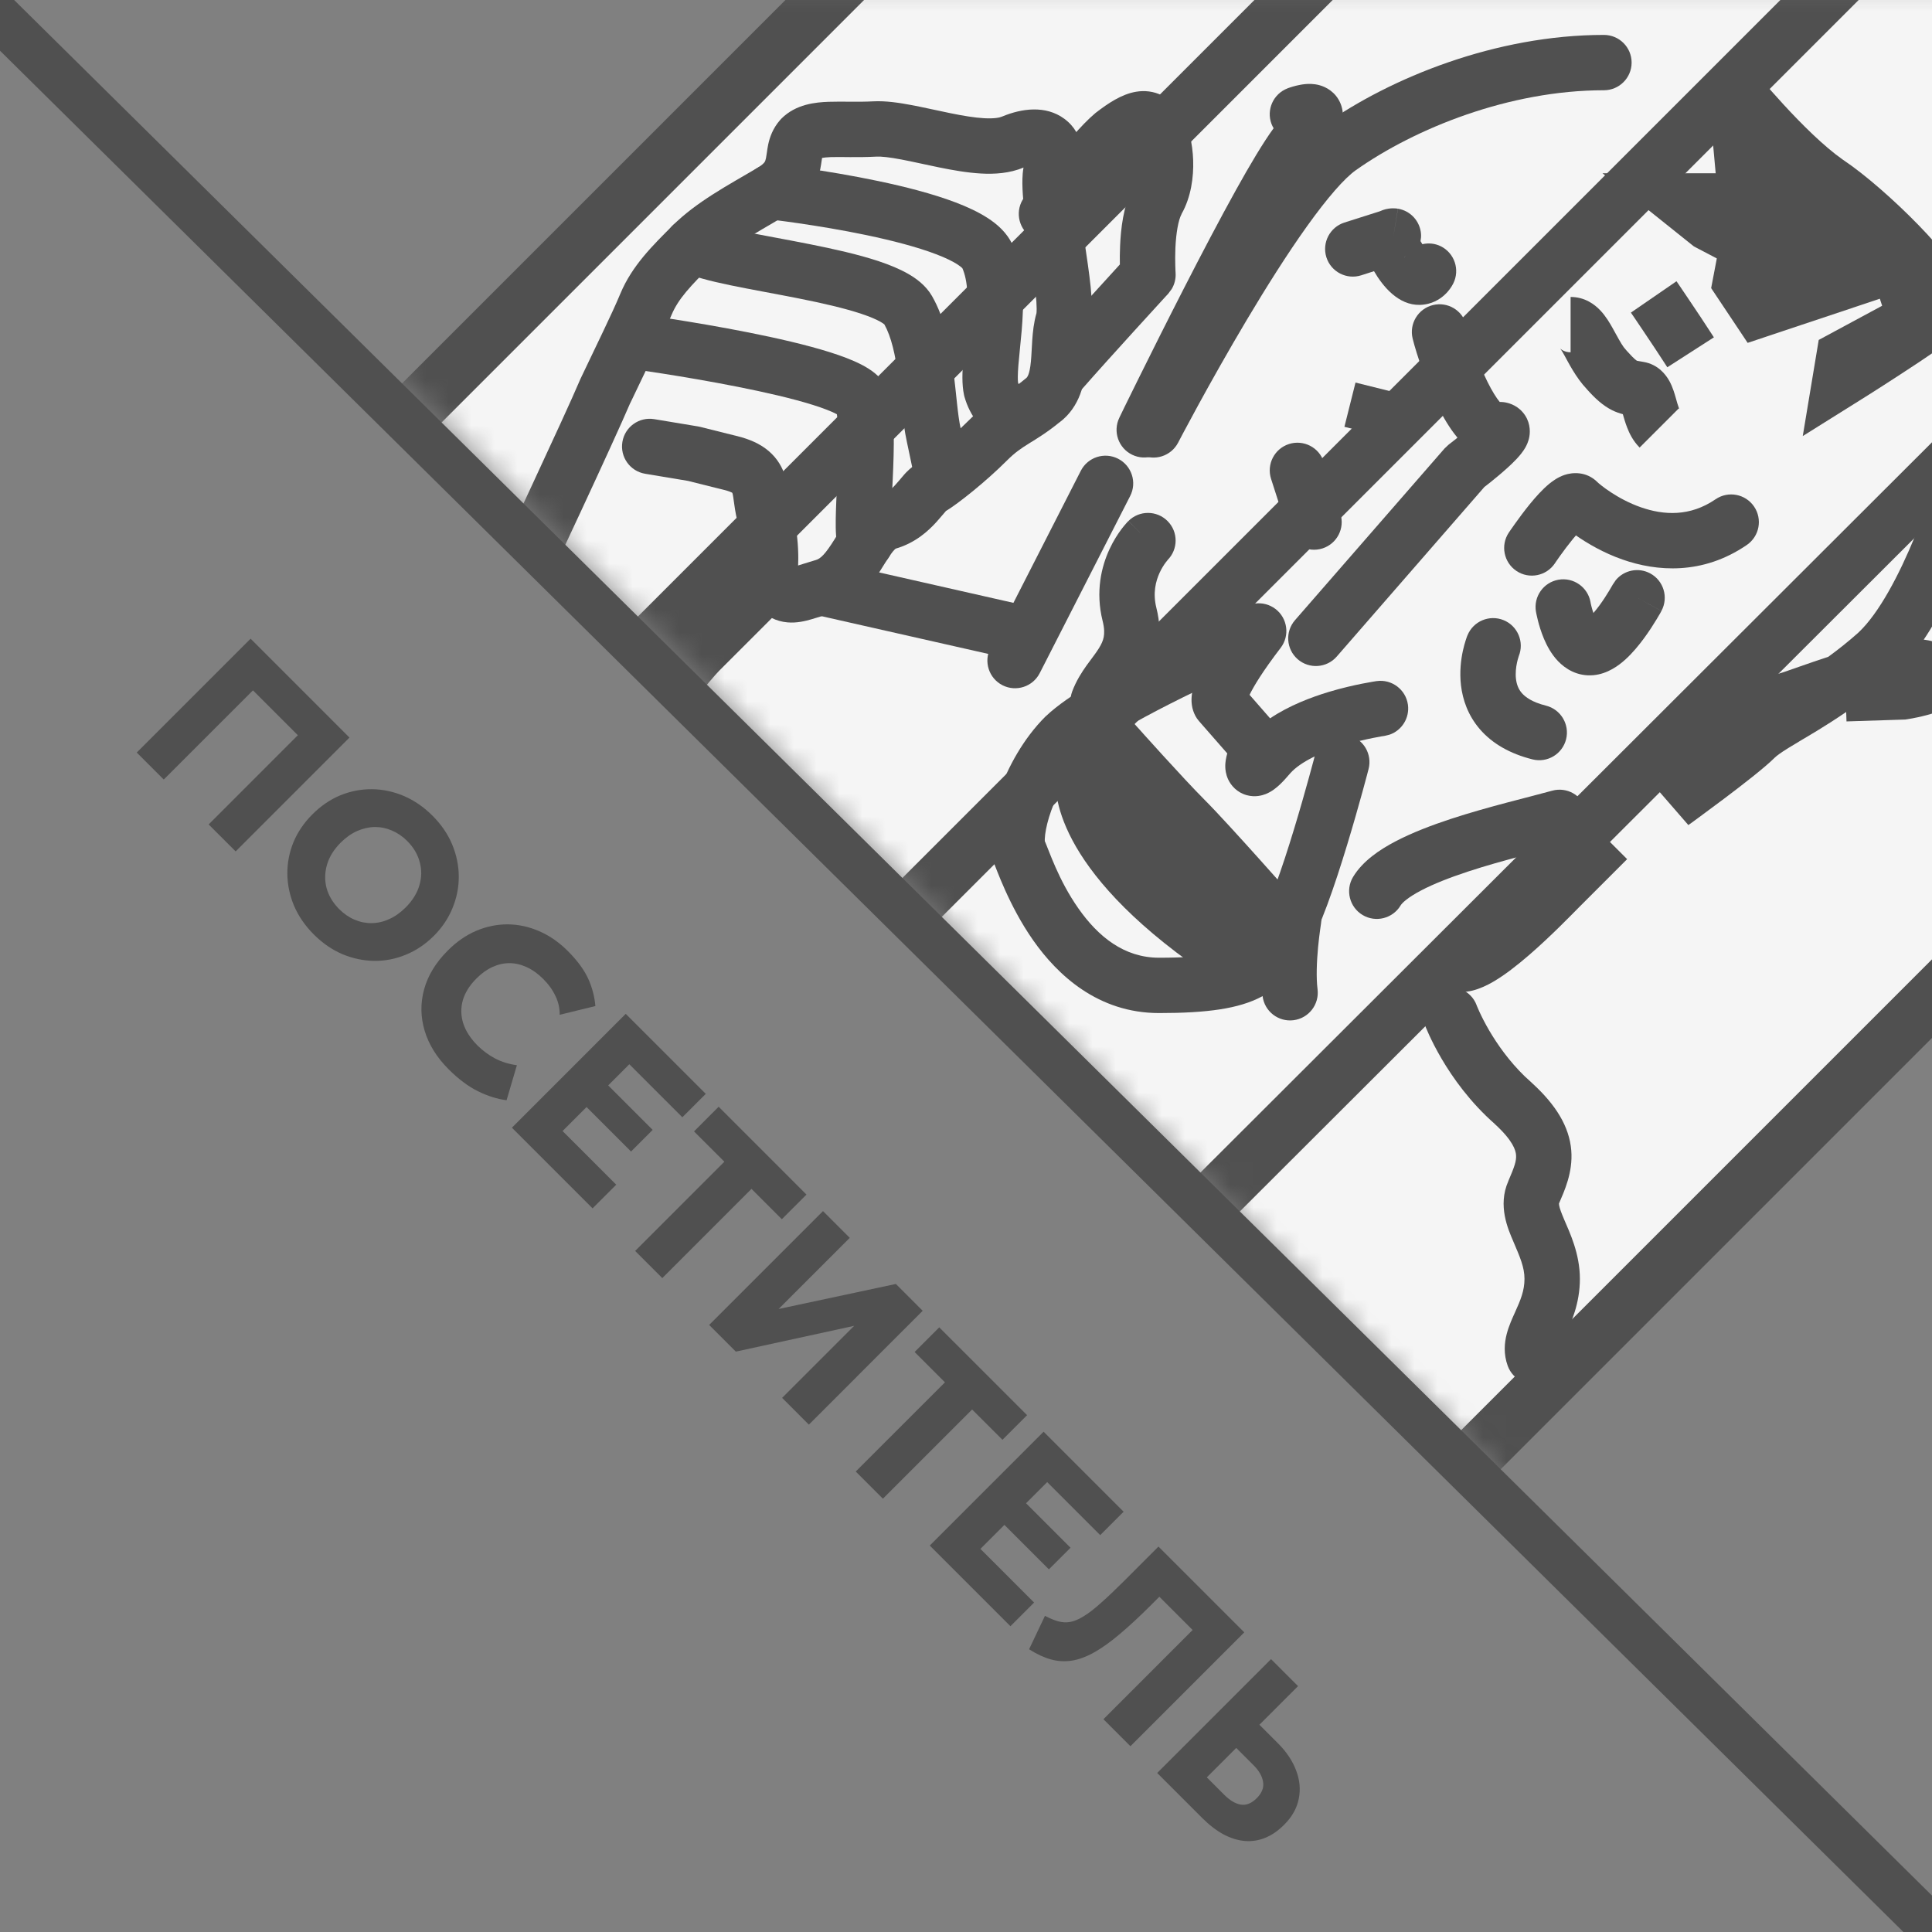 <svg width="84" height="84" viewBox="0 0 84 84" fill="none" xmlns="http://www.w3.org/2000/svg">
<rect x="0" y="0" width="84" height="84" fill="#808080" stroke="none"/>
<g clip-path="url(#clip0_2761_53963)">
<mask id="mask0_2761_53963" style="mask-type:alpha" maskUnits="userSpaceOnUse" x="0" y="-1" width="87" height="86">
<path d="M86.001 -0.772V84.728L0.001 -0.772H86.001Z" fill="#FA6060"/>
</mask>
<g mask="url(#mask0_2761_53963)">
<path d="M60.025 -24.029L15.503 20.493L61.509 66.499L106.031 21.977L60.025 -24.029Z" fill="#F5F5F5"/>
<path d="M61.51 -27.361L109 20.129L61.51 67.619L14.02 20.129L61.51 -27.361ZM61.51 64.2L105.581 20.129L61.51 -23.942L17.439 20.129L61.51 64.2Z" fill="#505050"/>
<path d="M72.188 -14.246L28.052 29.891L26.351 28.189L70.487 -15.947L72.188 -14.246Z" fill="#505050"/>
<path d="M82.97 -3.862L83.823 -3.012L39.043 41.768L38.192 40.915L37.342 40.065L82.12 -4.713L82.97 -3.862Z" fill="#505050"/>
<path d="M95.973 8.978L96.824 9.83L51.966 54.608L51.115 53.755L50.265 52.905L95.124 8.125L95.973 8.978Z" fill="#505050"/>
<path d="M46.867 7.704C46.876 7.675 46.865 7.709 46.861 7.847C46.857 8.003 46.864 8.217 46.888 8.489C46.935 9.034 47.033 9.703 47.14 10.417C47.243 11.112 47.356 11.854 47.421 12.485C47.453 12.803 47.476 13.118 47.478 13.402C47.48 13.654 47.463 13.979 47.374 14.283L47.378 14.285C47.333 14.442 47.304 14.651 47.283 14.951C47.266 15.192 47.248 15.623 47.218 15.945C47.154 16.616 46.983 17.675 46.06 18.368L46.058 18.366C45.521 18.807 45.08 19.068 44.74 19.28C44.407 19.487 44.13 19.672 43.781 20.022C42.857 20.946 41.655 21.9 41.141 22.209C41.138 22.21 41.135 22.209 41.133 22.211C41.126 22.218 41.119 22.227 41.11 22.238C41.068 22.284 41.023 22.338 40.954 22.42C40.89 22.496 40.811 22.589 40.723 22.686C40.366 23.08 39.801 23.609 38.927 23.859C38.978 23.844 38.944 23.828 38.816 23.984C38.677 24.153 38.55 24.366 38.335 24.711C37.983 25.276 37.342 26.328 36.109 26.671L36.107 26.669C35.958 26.713 35.822 26.759 35.687 26.802C35.551 26.845 35.404 26.89 35.267 26.929C35.012 27.002 34.642 27.096 34.238 27.06C33.983 27.038 33.758 26.97 33.559 26.872C33.517 26.913 33.47 26.962 33.418 27.015C33.216 27.217 32.943 27.49 32.657 27.776C32.086 28.347 31.462 28.969 31.262 29.169C31.113 29.318 30.638 29.883 30.147 30.479C29.913 30.762 29.691 31.033 29.528 31.233C29.446 31.333 29.379 31.416 29.333 31.473C29.31 31.502 29.292 31.526 29.28 31.541C29.274 31.548 29.268 31.553 29.265 31.557C29.264 31.559 29.262 31.56 29.261 31.561V31.563C28.843 32.08 28.085 32.161 27.568 31.744C27.051 31.326 26.971 30.568 27.388 30.051L27.394 30.044C27.397 30.04 27.402 30.034 27.408 30.026C27.421 30.011 27.438 29.987 27.462 29.958C27.509 29.9 27.578 29.816 27.66 29.714C27.826 29.512 28.05 29.236 28.288 28.948C28.739 28.4 29.308 27.72 29.56 27.468C29.761 27.267 30.382 26.644 30.954 26.072C31.216 25.811 31.466 25.558 31.661 25.363C31.656 25.195 31.655 25 31.669 24.814C31.68 24.684 31.702 24.487 31.768 24.287C31.801 24.187 31.996 23.58 32.67 23.387C33.402 23.178 33.904 23.666 34.01 23.775C34.184 23.952 34.323 24.167 34.43 24.359C34.495 24.474 34.55 24.556 34.59 24.617C34.596 24.616 34.603 24.617 34.609 24.615C34.704 24.588 34.812 24.552 34.957 24.506C35.097 24.462 35.265 24.409 35.449 24.355L35.465 24.351C35.677 24.292 35.881 24.097 36.291 23.439C36.457 23.172 36.691 22.779 36.958 22.455C37.236 22.117 37.652 21.72 38.265 21.545C38.515 21.473 38.712 21.319 38.937 21.071C38.994 21.008 39.05 20.943 39.112 20.87C39.168 20.803 39.241 20.715 39.31 20.637C39.397 20.539 39.604 20.312 39.903 20.147V20.145C40.191 19.972 41.238 19.16 42.079 18.319C42.612 17.786 43.058 17.489 43.467 17.234C43.859 16.991 44.162 16.817 44.566 16.48C44.581 16.467 44.598 16.453 44.615 16.441C44.654 16.411 44.766 16.307 44.822 15.716C44.851 15.406 44.853 15.179 44.881 14.781C44.905 14.441 44.946 14.028 45.062 13.623L45.07 13.6C45.054 13.651 45.073 13.615 45.072 13.416C45.071 13.242 45.056 13.012 45.027 12.731C44.969 12.167 44.865 11.491 44.758 10.772C44.654 10.072 44.545 9.33 44.49 8.7C44.462 8.384 44.445 8.066 44.453 7.78C44.457 7.639 44.468 7.466 44.5 7.284C43.891 7.543 43.222 7.576 42.649 7.544C42.046 7.51 41.412 7.397 40.833 7.279C40.205 7.152 39.719 7.035 39.191 6.935C38.679 6.838 38.323 6.798 38.097 6.81C37.678 6.832 37.293 6.833 36.959 6.831C36.612 6.828 36.349 6.822 36.113 6.831C35.931 6.837 35.815 6.854 35.742 6.867C35.737 6.899 35.731 6.937 35.724 6.986C35.711 7.075 35.692 7.209 35.664 7.349C35.604 7.648 35.493 8.022 35.232 8.405C34.973 8.784 34.613 9.102 34.151 9.374C32.704 10.226 31.686 10.772 30.942 11.516C30.022 12.436 29.489 12.991 29.196 13.695C28.78 14.693 28.109 16.035 27.406 17.519L27.404 17.517C27.055 18.338 26.124 20.367 25.283 22.176C24.851 23.105 24.439 23.987 24.135 24.636C23.984 24.959 23.859 25.225 23.772 25.41C23.729 25.503 23.695 25.576 23.672 25.625C23.66 25.65 23.651 25.668 23.645 25.681C23.642 25.686 23.641 25.692 23.639 25.695L23.637 25.699C23.354 26.301 22.636 26.562 22.034 26.279C21.433 25.997 21.174 25.278 21.456 24.677H21.458L21.46 24.672C21.462 24.669 21.464 24.664 21.466 24.658C21.472 24.645 21.482 24.627 21.493 24.603C21.516 24.554 21.55 24.482 21.594 24.39C21.68 24.205 21.805 23.939 21.956 23.615C22.259 22.967 22.669 22.088 23.1 21.161C23.967 19.296 24.899 17.275 25.209 16.538L25.23 16.488C25.971 14.923 26.585 13.696 26.972 12.768C27.481 11.546 28.393 10.658 29.239 9.813C30.26 8.791 31.649 8.053 32.93 7.3C33.15 7.171 33.222 7.077 33.244 7.046C33.263 7.017 33.282 6.98 33.303 6.878C33.315 6.817 33.325 6.753 33.34 6.648C33.353 6.556 33.371 6.418 33.401 6.277C33.467 5.974 33.597 5.584 33.918 5.218C33.935 5.197 33.954 5.177 33.973 5.158C34.609 4.522 35.465 4.447 36.025 4.426C36.33 4.415 36.669 4.42 36.978 4.422C37.301 4.425 37.629 4.424 37.972 4.406C38.508 4.378 39.106 4.469 39.638 4.57C40.157 4.668 40.81 4.818 41.315 4.92C41.869 5.033 42.362 5.116 42.785 5.14C43.224 5.164 43.46 5.116 43.563 5.07L43.594 5.058C44.416 4.719 45.458 4.566 46.269 5.16C47.182 5.83 47.16 6.925 46.867 7.704Z" fill="#505050"/>
<path d="M64.202 43.709C64.203 43.71 64.203 43.713 64.204 43.715C64.208 43.725 64.215 43.742 64.225 43.766C64.245 43.815 64.278 43.891 64.323 43.99C64.414 44.188 64.556 44.475 64.753 44.812C65.102 45.405 65.608 46.131 66.29 46.794L66.594 47.072L66.612 47.091C67.656 48.043 68.231 48.987 68.316 50.017C68.394 50.981 68.004 51.807 67.791 52.305C67.788 52.312 67.784 52.319 67.781 52.325L67.789 52.409C67.814 52.543 67.879 52.722 68.012 53.035C68.245 53.58 68.691 54.505 68.691 55.603C68.691 56.692 68.3 57.527 68.061 58.054C67.929 58.346 67.867 58.489 67.838 58.601C67.835 58.612 67.833 58.621 67.832 58.628C68.015 59.235 67.699 59.884 67.096 60.104C66.471 60.331 65.78 60.009 65.553 59.384C65.364 58.865 65.41 58.381 65.51 57.997C65.601 57.645 65.76 57.301 65.868 57.062C66.111 56.526 66.282 56.118 66.282 55.603C66.282 55.096 66.086 54.656 65.797 53.977C65.575 53.456 65.104 52.423 65.579 51.356H65.577C65.845 50.732 65.937 50.474 65.915 50.214C65.9 50.022 65.791 49.6 64.989 48.868V48.866C63.912 47.918 63.159 46.852 62.677 46.031C62.433 45.615 62.254 45.254 62.134 44.994C62.074 44.864 62.028 44.757 61.997 44.68C61.981 44.642 61.969 44.611 61.96 44.588C61.956 44.577 61.952 44.569 61.95 44.562C61.948 44.558 61.946 44.554 61.945 44.551V44.547H61.943V44.545C61.712 43.922 62.031 43.228 62.654 42.998C63.277 42.767 63.971 43.084 64.202 43.707V43.709Z" fill="#505050"/>
<path d="M49.393 3.989C49.76 3.927 50.154 3.964 50.528 4.151C50.792 4.283 50.995 4.464 51.151 4.647L51.293 4.827L51.334 4.889C51.69 5.459 51.853 6.259 51.877 6.971C51.901 7.687 51.79 8.564 51.371 9.305L51.373 9.307C51.233 9.566 51.134 10.122 51.104 10.787C51.091 11.087 51.094 11.36 51.1 11.558C51.103 11.656 51.105 11.735 51.108 11.787C51.11 11.813 51.112 11.833 51.112 11.845C51.113 11.851 51.112 11.857 51.112 11.859C51.13 12.107 51.071 12.352 50.946 12.562L50.799 12.761L50.797 12.763C50.795 12.764 50.795 12.767 50.793 12.769C50.788 12.775 50.78 12.783 50.77 12.794C50.751 12.815 50.721 12.846 50.684 12.886C50.61 12.967 50.503 13.085 50.37 13.23C50.105 13.521 49.738 13.921 49.337 14.362C48.534 15.245 47.599 16.282 47.046 16.914C46.608 17.413 45.847 17.464 45.347 17.026C44.847 16.588 44.797 15.827 45.234 15.327C45.804 14.675 46.755 13.624 47.556 12.743C47.958 12.301 48.325 11.899 48.591 11.607C48.626 11.569 48.659 11.532 48.69 11.498C48.685 11.274 48.686 10.989 48.7 10.679C48.73 9.999 48.831 8.95 49.253 8.166C49.26 8.154 49.267 8.143 49.274 8.131C49.399 7.917 49.486 7.528 49.471 7.053C49.465 6.885 49.444 6.726 49.417 6.586C49.334 6.643 49.239 6.71 49.132 6.793C48.761 7.112 48.131 7.856 47.528 8.621C47.235 8.992 46.969 9.339 46.777 9.594C46.682 9.722 46.605 9.826 46.552 9.898C46.526 9.933 46.506 9.961 46.492 9.98C46.486 9.989 46.479 9.996 46.476 10L46.472 10.006C46.081 10.544 45.329 10.663 44.791 10.273C44.254 9.882 44.134 9.128 44.525 8.59L44.527 8.588C44.528 8.587 44.529 8.584 44.531 8.582C44.535 8.576 44.542 8.568 44.55 8.557C44.565 8.537 44.587 8.507 44.615 8.469C44.671 8.393 44.751 8.284 44.851 8.151C45.05 7.885 45.329 7.52 45.638 7.129C46.224 6.386 47.023 5.419 47.618 4.923L47.653 4.895C48.169 4.497 48.764 4.094 49.393 3.989Z" fill="#505050"/>
<path d="M33.675 7.139H33.677L33.679 7.141H33.683C33.687 7.142 33.695 7.142 33.703 7.143C33.721 7.145 33.748 7.147 33.781 7.151C33.847 7.159 33.943 7.171 34.064 7.186C34.306 7.217 34.652 7.263 35.068 7.323C35.901 7.445 37.026 7.628 38.182 7.871C39.328 8.111 40.548 8.42 41.553 8.803C42.054 8.994 42.542 9.218 42.953 9.486C43.336 9.735 43.782 10.107 44.023 10.646H44.027C44.572 11.845 44.51 13.303 44.421 14.374C44.397 14.657 44.368 14.934 44.343 15.188C44.317 15.445 44.294 15.676 44.277 15.889C44.245 16.298 44.249 16.525 44.263 16.633C44.334 16.852 44.424 16.908 44.443 16.92C44.463 16.932 44.479 16.937 44.482 16.938C44.481 16.938 44.475 16.938 44.466 16.936C44.46 16.935 44.451 16.933 44.441 16.932C44.436 16.931 44.431 16.931 44.425 16.93C44.422 16.93 44.418 16.928 44.415 16.928H44.404L44.642 16.973C45.179 17.134 45.545 17.656 45.493 18.236C45.44 18.815 44.985 19.26 44.429 19.322L44.185 19.326L44.183 19.324H44.173C44.169 19.323 44.165 19.322 44.16 19.322C44.151 19.321 44.139 19.319 44.128 19.318C44.104 19.315 44.076 19.311 44.046 19.305C43.984 19.295 43.907 19.279 43.82 19.254C43.647 19.205 43.422 19.119 43.183 18.971C42.68 18.662 42.182 18.119 41.934 17.254C41.927 17.228 41.92 17.2 41.914 17.174C41.813 16.7 41.841 16.146 41.877 15.698C41.897 15.455 41.923 15.196 41.949 14.944C41.975 14.688 42.001 14.433 42.023 14.175C42.114 13.08 42.091 12.208 41.834 11.642L41.826 11.626C41.864 11.713 41.874 11.656 41.639 11.503C41.427 11.364 41.113 11.21 40.697 11.052C39.866 10.735 38.788 10.457 37.688 10.226C36.597 9.997 35.525 9.824 34.722 9.707C34.322 9.649 33.991 9.605 33.761 9.576C33.646 9.561 33.556 9.55 33.496 9.543C33.467 9.54 33.444 9.537 33.429 9.535C33.422 9.534 33.416 9.533 33.412 9.533H33.406C32.746 9.458 32.271 8.863 32.344 8.203C32.419 7.542 33.014 7.066 33.675 7.139Z" fill="#505050"/>
<path d="M29.051 10.051C29.389 9.479 30.126 9.288 30.699 9.625C30.702 9.626 30.713 9.632 30.734 9.641C30.758 9.652 30.79 9.666 30.832 9.682C30.919 9.715 31.034 9.752 31.177 9.793C31.463 9.874 31.824 9.958 32.251 10.047C33.14 10.232 34.105 10.397 35.198 10.615C36.237 10.822 37.319 11.061 38.211 11.359C38.656 11.508 39.094 11.684 39.471 11.898C39.828 12.101 40.252 12.406 40.519 12.867C41.089 13.853 41.311 15.066 41.443 16.073C41.592 17.204 41.629 18.006 41.775 18.666L41.779 18.68C41.94 19.442 42.02 19.824 42.06 20.014C42.08 20.109 42.09 20.157 42.095 20.18C42.097 20.192 42.098 20.198 42.099 20.201V20.205C42.114 20.29 42.123 20.378 40.923 20.453L42.124 20.377C42.165 21.041 41.66 21.613 40.996 21.654C40.386 21.692 39.858 21.267 39.744 20.683V20.697C39.743 20.694 39.742 20.688 39.74 20.676C39.735 20.653 39.723 20.605 39.703 20.51C39.663 20.32 39.583 19.938 39.422 19.176V19.174C39.25 18.39 39.167 17.236 39.055 16.387C38.929 15.425 38.752 14.644 38.451 14.105C38.43 14.088 38.38 14.047 38.281 13.991C38.093 13.884 37.817 13.767 37.449 13.644C36.71 13.398 35.756 13.18 34.729 12.976C33.756 12.782 32.624 12.583 31.763 12.404C31.315 12.311 30.887 12.213 30.519 12.109C30.173 12.011 29.787 11.881 29.478 11.699C28.905 11.362 28.714 10.624 29.051 10.051Z" fill="#505050"/>
<path d="M27.683 13.642H27.685C27.687 13.642 27.689 13.644 27.691 13.644C27.696 13.645 27.703 13.645 27.712 13.646C27.731 13.649 27.759 13.653 27.794 13.659C27.865 13.668 27.97 13.682 28.101 13.701C28.365 13.74 28.743 13.794 29.196 13.866C30.1 14.007 31.316 14.211 32.551 14.456C33.778 14.699 35.058 14.992 36.076 15.312C36.581 15.472 37.066 15.651 37.46 15.856C37.657 15.958 37.866 16.084 38.052 16.239C38.184 16.349 38.351 16.511 38.483 16.735L38.599 16.981L38.667 17.188C38.81 17.687 38.847 18.286 38.858 18.805C38.871 19.445 38.845 20.16 38.815 20.818C38.784 21.495 38.75 22.098 38.743 22.578C38.739 22.818 38.744 22.994 38.753 23.111C38.755 23.134 38.756 23.152 38.757 23.165C38.959 23.707 38.75 24.331 38.23 24.628C37.653 24.958 36.917 24.756 36.587 24.179C36.475 23.984 36.428 23.792 36.404 23.679C36.378 23.55 36.362 23.42 36.353 23.304C36.334 23.072 36.333 22.807 36.337 22.541C36.345 22.012 36.381 21.345 36.41 20.709C36.441 20.053 36.463 19.408 36.452 18.856C36.443 18.46 36.414 18.185 36.386 18.012C36.375 18.006 36.365 18 36.353 17.993C36.138 17.882 35.803 17.75 35.353 17.608C34.461 17.327 33.282 17.057 32.082 16.819C30.89 16.583 29.709 16.384 28.823 16.245C28.381 16.176 28.013 16.12 27.757 16.083C27.63 16.065 27.53 16.052 27.462 16.042C27.428 16.038 27.401 16.034 27.384 16.032C27.376 16.031 27.37 16.028 27.366 16.028H27.359C26.701 15.938 26.239 15.332 26.328 14.673C26.418 14.014 27.024 13.553 27.683 13.642Z" fill="#505050"/>
<path d="M28.446 18.224L30.371 18.544L30.465 18.565H30.471V18.567H30.477L30.479 18.569H30.485L30.488 18.571H30.494L30.496 18.573H30.504V18.575H30.51L30.512 18.577H30.518L30.52 18.579H30.526L30.529 18.581H30.535L30.537 18.583H30.543L30.545 18.585H30.551L30.553 18.587H30.559L30.561 18.589H30.567L30.57 18.591H30.576L30.578 18.593H30.584L30.586 18.596H30.592L30.594 18.598H30.602V18.6H30.608L30.61 18.602H30.617L30.619 18.604H30.625L30.627 18.606H30.633L30.635 18.608H30.641L30.643 18.61H30.649L30.651 18.612H30.66L30.662 18.614H30.666L30.668 18.616H30.676L30.678 18.618H30.682L30.684 18.62H30.69L30.692 18.622H30.699L30.701 18.624H30.707L30.709 18.626H30.713L30.717 18.628H30.721L30.725 18.63H30.731L30.733 18.632H30.74L30.742 18.634H30.748L30.75 18.637H30.756L30.76 18.639H30.762L30.766 18.641H30.772L30.774 18.643H30.783L30.785 18.645H30.789L30.791 18.647H30.797L30.801 18.649H30.805L30.807 18.651H30.815L30.817 18.653H30.822L30.826 18.655H30.828L30.832 18.657H30.838L30.842 18.659H30.846L30.85 18.661H30.852L30.856 18.663H30.86L30.865 18.665H30.873L30.875 18.667H30.879L30.883 18.669H30.887L30.891 18.671H30.895L30.899 18.673H30.904L30.908 18.675H30.91L30.914 18.677H30.918L30.922 18.68H30.926L30.93 18.682H30.934L30.938 18.684H30.942L30.949 18.686H30.953L30.957 18.688H30.961L30.965 18.69H30.969L30.973 18.692H30.977L30.981 18.694H30.988L30.996 18.698H31L31.004 18.7H31.01L31.014 18.702H31.018L31.022 18.704H31.029L31.037 18.708H31.041L31.047 18.71H31.051L31.055 18.712L31.061 18.714H31.066L31.072 18.716H31.076L31.08 18.718L31.086 18.721H31.09L31.096 18.723H31.1L31.107 18.725L31.111 18.727H31.117L31.121 18.729L31.127 18.731H31.131L31.137 18.733H31.141L31.154 18.737H31.158L31.17 18.741H31.174L31.186 18.745H31.191L31.203 18.749H31.207L31.225 18.755H31.229L31.242 18.759H31.248L31.26 18.764H31.266L31.27 18.766L31.283 18.77H31.289L31.307 18.776H31.314L31.332 18.782H31.338L31.357 18.788C31.359 18.789 31.363 18.788 31.365 18.788L31.389 18.796H31.395L31.404 18.798L31.422 18.805H31.428L31.436 18.807L31.449 18.811L31.457 18.813L31.463 18.815H31.469L31.477 18.817L31.49 18.821L31.498 18.823C31.5 18.823 31.502 18.825 31.504 18.825L31.512 18.827H31.518L31.527 18.829C31.529 18.83 31.531 18.831 31.533 18.831L31.541 18.833C31.543 18.834 31.545 18.835 31.547 18.835L31.555 18.837C31.557 18.838 31.559 18.839 31.561 18.839L31.57 18.841H31.576L31.592 18.846C31.594 18.846 31.596 18.847 31.598 18.848L31.615 18.852C31.617 18.852 31.619 18.853 31.621 18.854L31.637 18.858C31.639 18.858 31.641 18.859 31.643 18.86L31.668 18.866C31.67 18.867 31.674 18.866 31.676 18.866C31.678 18.867 31.68 18.868 31.682 18.868L31.732 18.88C31.734 18.881 31.736 18.882 31.738 18.883L31.803 18.899C31.806 18.899 31.811 18.9 31.814 18.901L31.863 18.913C31.866 18.914 31.87 18.915 31.873 18.915C31.876 18.916 31.879 18.919 31.881 18.919L31.906 18.925C31.909 18.926 31.913 18.927 31.916 18.927L31.932 18.932C31.935 18.932 31.94 18.933 31.943 18.934L31.959 18.938C31.962 18.939 31.966 18.939 31.969 18.94L31.977 18.942C31.981 18.943 31.985 18.943 31.988 18.944C31.991 18.945 31.993 18.947 31.996 18.948L32.004 18.95C32.007 18.951 32.011 18.951 32.014 18.952L32.023 18.954C32.026 18.955 32.03 18.956 32.033 18.956L32.041 18.958L32.062 18.962C32.065 18.963 32.067 18.966 32.07 18.966C32.575 19.093 33.038 19.286 33.414 19.604C33.813 19.941 34.025 20.342 34.142 20.721C34.243 21.048 34.283 21.408 34.312 21.613C34.329 21.735 34.347 21.844 34.367 21.947L34.445 22.24L34.466 22.311C34.662 23.049 34.708 23.764 34.708 24.277C34.708 24.537 34.695 24.756 34.683 24.912C34.677 24.991 34.672 25.057 34.667 25.103L34.658 25.177C34.658 25.179 34.657 25.181 34.656 25.183V25.187C34.569 25.846 33.963 26.31 33.304 26.222C32.645 26.134 32.183 25.528 32.271 24.869C32.271 24.865 32.272 24.857 32.273 24.847C32.275 24.823 32.279 24.783 32.283 24.73C32.291 24.624 32.299 24.467 32.299 24.277C32.299 23.888 32.264 23.397 32.139 22.93H32.137C32.017 22.549 31.965 22.205 31.928 21.949C31.884 21.637 31.871 21.526 31.842 21.432L31.84 21.428C31.802 21.405 31.7 21.355 31.486 21.301L31.477 21.299C31.474 21.298 31.47 21.298 31.467 21.297L31.459 21.295C31.456 21.294 31.452 21.294 31.449 21.293C31.446 21.292 31.443 21.289 31.441 21.289C31.438 21.288 31.433 21.287 31.43 21.287L31.422 21.285C31.419 21.284 31.415 21.283 31.412 21.282L31.404 21.28C31.401 21.28 31.396 21.279 31.393 21.278L31.377 21.274C31.374 21.274 31.37 21.273 31.367 21.272L31.359 21.27C31.356 21.27 31.351 21.267 31.348 21.266L31.324 21.26C31.321 21.259 31.316 21.259 31.314 21.258L31.289 21.252C31.286 21.251 31.282 21.25 31.279 21.25L31.221 21.235C31.218 21.235 31.214 21.234 31.211 21.233L31.162 21.221C31.16 21.221 31.158 21.22 31.156 21.219L31.098 21.205C31.096 21.204 31.094 21.203 31.092 21.203L31.067 21.197C31.065 21.196 31.064 21.195 31.061 21.194L31.037 21.188H31.031L31.014 21.184C31.012 21.184 31.01 21.183 31.008 21.182L31 21.18C30.998 21.18 30.996 21.178 30.994 21.178L30.977 21.174C30.975 21.173 30.973 21.172 30.971 21.172L30.963 21.17H30.957L30.949 21.168C30.947 21.167 30.945 21.166 30.942 21.166L30.934 21.164C30.932 21.163 30.93 21.162 30.928 21.162L30.92 21.16L30.908 21.155C30.905 21.155 30.902 21.156 30.899 21.155C30.897 21.155 30.895 21.154 30.893 21.153L30.885 21.151L30.873 21.147L30.865 21.145H30.858L30.846 21.141L30.838 21.139L30.832 21.137H30.826L30.82 21.135L30.811 21.133L30.799 21.129H30.793L30.774 21.123L30.766 21.121H30.76L30.742 21.114H30.735L30.717 21.108H30.711L30.692 21.102H30.688L30.676 21.098H30.67L30.651 21.092H30.647L30.635 21.088H30.629L30.625 21.086L30.619 21.084H30.613L30.606 21.082L30.602 21.08H30.596L30.59 21.078L30.586 21.076H30.58L30.574 21.073L30.57 21.071H30.563L30.559 21.069L30.553 21.067H30.547L30.543 21.065L30.537 21.063H30.533L30.526 21.061H30.522L30.516 21.059L30.512 21.057H30.506L30.498 21.053H30.492L30.488 21.051H30.481L30.473 21.047H30.467L30.463 21.045H30.459L30.453 21.043H30.448L30.444 21.041L30.438 21.039H30.434L30.43 21.037H30.426L30.42 21.035H30.416L30.412 21.032H30.407L30.399 21.028H30.393L30.389 21.026H30.385L30.381 21.024H30.377L30.373 21.022H30.369L30.364 21.02H30.36L30.356 21.018H30.352L30.348 21.016H30.344L30.34 21.014H30.336L30.332 21.012H30.328L30.323 21.01H30.319L30.315 21.008H30.311L30.307 21.006H30.303L30.299 21.004H30.295L30.293 21.002H30.285L30.28 21H30.276L30.272 20.998H30.27L30.266 20.996H30.262L30.258 20.994H30.252L30.248 20.991H30.244L30.241 20.989H30.237L30.233 20.987H30.227L30.223 20.985H30.221L30.217 20.983H30.211L30.207 20.981H30.205L30.201 20.979H30.194L30.192 20.977H30.188L30.184 20.975H30.178L30.176 20.973H30.17L30.168 20.971H30.162L30.157 20.969H30.155L30.151 20.967H30.147L30.143 20.965H30.139L30.135 20.963H30.131L30.127 20.961H30.123L30.119 20.959H30.114L30.112 20.957H30.104L30.102 20.955H30.096L30.094 20.953H30.09L30.086 20.951H30.08L30.078 20.948H30.073L30.069 20.946H30.063L30.061 20.944H30.055L30.053 20.942H30.047L30.045 20.94H30.039L30.037 20.938H30.03L30.028 20.936H30.022L30.02 20.934H30.014L30.012 20.932H30.008L30.006 20.93H29.998V20.928H29.989L29.987 20.926H29.981L29.979 20.924H29.973L29.971 20.922H29.965L29.963 20.92H29.957V20.918H29.948V20.916H29.94L29.938 20.914H29.932V20.912H29.924L29.922 20.91L28.048 20.598C27.393 20.488 26.951 19.868 27.061 19.212C27.17 18.557 27.791 18.115 28.446 18.224Z" fill="#505050"/>
<path d="M36.134 24.415L44.64 26.342C45.288 26.489 45.694 27.133 45.548 27.781C45.401 28.429 44.757 28.835 44.109 28.689L35.601 26.764C34.953 26.617 34.546 25.971 34.693 25.323C34.84 24.675 35.486 24.268 36.134 24.415Z" fill="#505050"/>
<path d="M46.992 20.469C47.295 19.877 48.02 19.642 48.612 19.944C49.204 20.246 49.441 20.971 49.139 21.563L45.205 29.268C44.903 29.859 44.178 30.094 43.586 29.793C42.994 29.49 42.76 28.765 43.061 28.173L46.992 20.469Z" fill="#505050"/>
<path d="M69.735 1.518C70.4 1.518 70.94 2.056 70.94 2.721C70.94 3.385 70.4 3.924 69.735 3.924C65.61 3.924 61.515 5.588 58.954 7.396C58.456 7.747 57.712 8.599 56.822 9.843C55.962 11.046 55.054 12.489 54.219 13.889C53.387 15.287 52.636 16.627 52.094 17.619C51.823 18.115 51.605 18.523 51.454 18.806C51.379 18.947 51.321 19.057 51.282 19.132C51.263 19.169 51.247 19.199 51.237 19.218L51.225 19.243L51.223 19.245C50.916 19.835 50.189 20.066 49.599 19.759C49.01 19.453 48.781 18.726 49.087 18.136V18.134C49.088 18.133 49.09 18.13 49.091 18.128C49.094 18.122 49.098 18.113 49.103 18.103C49.114 18.083 49.13 18.053 49.151 18.015C49.191 17.937 49.252 17.822 49.329 17.677C49.483 17.386 49.705 16.97 49.981 16.465C50.532 15.456 51.297 14.088 52.149 12.657C53 11.229 53.947 9.723 54.863 8.443C55.748 7.205 56.7 6.04 57.566 5.428C60.462 3.384 65.032 1.518 69.735 1.518Z" fill="#505050"/>
<path d="M56.746 3.657C56.88 3.644 57.112 3.634 57.367 3.704C57.644 3.779 58.069 3.991 58.28 4.493C58.468 4.942 58.367 5.357 58.288 5.577C58.137 5.995 57.808 6.42 57.417 6.854C57.119 7.214 56.562 8.131 55.847 9.42C55.153 10.671 54.364 12.176 53.619 13.63C52.875 15.083 52.179 16.479 51.667 17.512C51.412 18.029 51.202 18.456 51.057 18.752C50.984 18.9 50.929 19.016 50.891 19.094C50.872 19.133 50.857 19.163 50.848 19.183C50.843 19.192 50.838 19.2 50.835 19.205C50.834 19.207 50.834 19.21 50.833 19.211C50.543 19.809 49.822 20.061 49.224 19.771C48.626 19.481 48.377 18.76 48.667 18.162C48.668 18.16 48.67 18.156 48.671 18.154C48.673 18.148 48.677 18.141 48.681 18.131C48.691 18.11 48.707 18.079 48.726 18.039C48.765 17.959 48.822 17.841 48.894 17.692C49.041 17.394 49.252 16.964 49.509 16.444C50.024 15.404 50.727 13.997 51.477 12.532C52.227 11.067 53.029 9.536 53.742 8.252C54.343 7.169 54.928 6.185 55.375 5.575C55.342 5.518 55.309 5.459 55.285 5.395C55.048 4.774 55.361 4.078 55.982 3.841L55.984 3.839L55.988 3.837C55.99 3.836 55.993 3.836 55.996 3.835C56.003 3.833 56.013 3.829 56.023 3.825C56.043 3.818 56.071 3.809 56.103 3.798C56.166 3.777 56.257 3.75 56.361 3.724C56.462 3.7 56.597 3.671 56.746 3.657Z" fill="#505050"/>
<path d="M62.297 13.265C62.942 13.104 63.596 13.497 63.757 14.142C63.898 14.708 64.251 15.749 64.671 16.598C64.873 17.005 65.06 17.302 65.206 17.477C65.254 17.477 65.305 17.477 65.358 17.483C65.535 17.503 65.909 17.581 66.204 17.922C66.53 18.298 66.537 18.729 66.495 18.977C66.456 19.206 66.364 19.382 66.311 19.473C66.121 19.801 65.779 20.124 65.567 20.317C65.309 20.553 65.026 20.787 64.814 20.957C64.707 21.043 64.614 21.115 64.548 21.166L64.542 21.168L58.12 28.545C57.684 29.046 56.923 29.098 56.421 28.662C55.921 28.225 55.868 27.466 56.304 26.964L62.806 19.5L62.984 19.332H62.986L62.988 19.33C62.992 19.327 62.999 19.321 63.007 19.315C63.022 19.304 63.044 19.286 63.072 19.264C63.13 19.219 63.212 19.156 63.308 19.08C63.328 19.064 63.347 19.045 63.367 19.028C63.036 18.634 62.747 18.138 62.513 17.665C62.01 16.649 61.6 15.442 61.42 14.724C61.26 14.08 61.653 13.426 62.297 13.265Z" fill="#505050"/>
<path d="M68.027 20.648C68.344 20.542 68.963 20.47 69.46 20.968C69.461 20.969 69.476 20.984 69.507 21.011C69.538 21.037 69.58 21.072 69.632 21.113C69.737 21.196 69.877 21.299 70.048 21.41C70.392 21.635 70.839 21.88 71.343 22.056C72.341 22.404 73.476 22.469 74.59 21.707C75.138 21.332 75.887 21.473 76.262 22.021C76.638 22.57 76.497 23.318 75.949 23.694C74.013 25.018 72.018 24.843 70.548 24.329C69.721 24.04 69.022 23.63 68.519 23.279C68.478 23.328 68.433 23.378 68.388 23.433C68.185 23.681 67.987 23.947 67.838 24.155C67.765 24.257 67.705 24.343 67.664 24.403C67.644 24.433 67.627 24.457 67.617 24.472C67.612 24.48 67.609 24.485 67.607 24.489L67.605 24.491C67.236 25.044 66.487 25.194 65.934 24.825C65.382 24.456 65.232 23.709 65.6 23.157H65.602V23.152C65.603 23.151 65.607 23.149 65.609 23.146C65.612 23.141 65.617 23.133 65.623 23.124C65.636 23.104 65.656 23.075 65.68 23.04C65.728 22.97 65.798 22.871 65.881 22.755C66.046 22.524 66.275 22.212 66.523 21.908C66.759 21.619 67.06 21.279 67.363 21.031C67.504 20.916 67.736 20.745 68.027 20.648Z" fill="#505050"/>
<path d="M53.769 26.703C54.173 26.175 54.928 26.074 55.456 26.477C55.984 26.881 56.085 27.638 55.682 28.166C54.876 29.219 54.5 29.856 54.329 30.21L55.222 31.232C56.053 30.672 57.025 30.309 57.778 30.082C58.34 29.913 58.854 29.798 59.225 29.724C59.411 29.687 59.564 29.66 59.672 29.642C59.726 29.633 59.77 29.626 59.801 29.621C59.817 29.619 59.829 29.616 59.838 29.615C59.842 29.615 59.846 29.613 59.848 29.613H59.855C60.513 29.521 61.121 29.98 61.214 30.638C61.294 31.214 60.952 31.753 60.424 31.939L60.189 31.997H60.185C60.181 31.997 60.174 32 60.164 32.001C60.144 32.004 60.111 32.008 60.068 32.015C59.982 32.029 59.855 32.053 59.697 32.085C59.379 32.148 58.944 32.247 58.473 32.388C57.464 32.692 56.547 33.119 56.104 33.614C55.938 33.81 55.785 33.977 55.645 34.11C55.528 34.22 55.312 34.413 55.03 34.524C54.882 34.582 54.575 34.675 54.206 34.573C53.78 34.456 53.522 34.152 53.398 33.887C53.292 33.658 53.276 33.45 53.273 33.346C53.27 33.226 53.283 33.121 53.294 33.046C53.308 32.949 53.334 32.851 53.359 32.757L52.134 31.357L52.136 31.355C52.128 31.346 52.119 31.338 52.111 31.329C52.086 31.298 52.06 31.267 52.037 31.232C51.991 31.164 51.952 31.089 51.919 31.011C51.852 30.854 51.818 30.691 51.808 30.533C51.789 30.23 51.857 29.922 51.97 29.611C52.193 28.997 52.703 28.098 53.769 26.703Z" fill="#505050"/>
<path d="M52.718 27.055C53.327 26.788 54.037 27.065 54.305 27.674C54.572 28.282 54.296 28.993 53.688 29.26H53.684C53.681 29.261 53.678 29.263 53.673 29.265C53.664 29.269 53.651 29.277 53.633 29.285C53.595 29.302 53.539 29.326 53.467 29.359C53.322 29.424 53.114 29.519 52.858 29.638C52.345 29.876 51.645 30.208 50.898 30.587C50.15 30.966 49.363 31.385 48.675 31.798C47.981 32.213 47.451 32.582 47.148 32.866C46.504 33.511 46.006 34.403 45.709 35.233C45.561 35.644 45.477 36.008 45.442 36.28C45.4 36.614 45.456 36.633 45.395 36.495C45.616 36.992 46.011 38.247 46.885 39.494C47.744 40.72 48.873 41.64 50.394 41.64C52.459 41.64 53.303 41.43 53.725 41.208C54.108 41.005 54.222 40.781 54.786 39.982C54.925 39.786 55.161 39.286 55.45 38.504C55.724 37.765 56.007 36.89 56.264 36.043C56.521 35.198 56.748 34.394 56.912 33.8C56.994 33.504 57.059 33.26 57.105 33.091C57.127 33.007 57.144 32.941 57.156 32.896C57.161 32.875 57.167 32.858 57.17 32.847C57.171 32.842 57.172 32.838 57.172 32.835L57.174 32.831C57.341 32.187 57.998 31.801 58.642 31.968C59.285 32.135 59.67 32.794 59.503 33.438V33.442C59.502 33.445 59.5 33.45 59.498 33.456C59.495 33.468 59.49 33.486 59.484 33.509C59.472 33.556 59.454 33.625 59.431 33.712C59.384 33.886 59.318 34.136 59.234 34.44C59.067 35.047 58.833 35.873 58.568 36.743C58.304 37.612 58.005 38.537 57.707 39.34C57.425 40.101 57.097 40.885 56.754 41.372C56.356 41.936 55.868 42.796 54.848 43.335C53.865 43.854 52.501 44.046 50.394 44.046C47.743 44.046 45.982 42.398 44.916 40.876C43.863 39.374 43.296 37.699 43.196 37.473C42.975 36.975 43.002 36.394 43.054 35.977C43.115 35.499 43.25 34.965 43.444 34.423C43.828 33.349 44.491 32.117 45.45 31.158L45.473 31.138C45.975 30.661 46.701 30.174 47.439 29.732C48.194 29.279 49.034 28.832 49.81 28.439C50.588 28.044 51.313 27.699 51.843 27.453C52.109 27.329 52.327 27.232 52.478 27.164C52.554 27.13 52.614 27.102 52.655 27.084C52.675 27.075 52.691 27.068 52.702 27.063C52.707 27.061 52.712 27.058 52.714 27.057H52.716L52.718 27.055Z" fill="#505050"/>
<path d="M63.803 27.624C64.053 27.009 64.755 26.713 65.371 26.962C65.986 27.212 66.282 27.913 66.033 28.528C66.03 28.537 66.026 28.554 66.019 28.575C66.002 28.626 65.979 28.706 65.957 28.807C65.912 29.016 65.883 29.272 65.912 29.52C65.941 29.758 66.018 29.962 66.166 30.133C66.313 30.302 66.605 30.528 67.216 30.68C67.861 30.842 68.252 31.497 68.091 32.142C67.929 32.786 67.276 33.178 66.632 33.017C65.638 32.768 64.877 32.322 64.346 31.709C63.818 31.098 63.594 30.41 63.522 29.805C63.452 29.211 63.522 28.673 63.602 28.301C63.643 28.11 63.69 27.952 63.727 27.837C63.746 27.78 63.761 27.732 63.774 27.696C63.781 27.679 63.786 27.665 63.791 27.653C63.793 27.647 63.795 27.641 63.797 27.637C63.798 27.634 63.8 27.632 63.801 27.631V27.626L63.803 27.624Z" fill="#505050"/>
<path d="M56.449 38.766C57.104 38.875 57.545 39.494 57.436 40.149V40.154C57.436 40.156 57.435 40.161 57.434 40.166C57.432 40.178 57.43 40.197 57.426 40.221C57.419 40.271 57.408 40.345 57.395 40.438C57.37 40.626 57.335 40.889 57.307 41.189C57.249 41.811 57.221 42.506 57.285 43.013C57.367 43.672 56.899 44.275 56.239 44.357C55.58 44.44 54.977 43.972 54.895 43.312C54.798 42.535 54.849 41.624 54.911 40.963C54.943 40.622 54.98 40.324 55.01 40.111C55.024 40.004 55.037 39.917 55.047 39.856C55.051 39.826 55.056 39.801 55.059 39.785C55.06 39.776 55.06 39.769 55.061 39.764C55.061 39.762 55.063 39.76 55.063 39.758V39.754C55.173 39.099 55.793 38.657 56.449 38.766Z" fill="#505050"/>
<path d="M67.482 34.379C68.122 34.2 68.787 34.575 68.966 35.215C69.144 35.855 68.769 36.52 68.13 36.699C67.04 37.005 65.406 37.374 63.819 37.896C63.039 38.153 62.335 38.428 61.786 38.716C61.199 39.024 60.958 39.262 60.895 39.368C60.553 39.938 59.812 40.124 59.242 39.782C58.673 39.44 58.487 38.7 58.828 38.13C59.247 37.433 59.99 36.94 60.667 36.585C61.385 36.208 62.232 35.884 63.067 35.609C64.709 35.069 66.566 34.636 67.482 34.379Z" fill="#505050"/>
<path d="M49.061 22.653C49.531 22.183 50.292 22.183 50.762 22.653C51.232 23.122 51.231 23.882 50.762 24.352L50.764 24.354L50.762 24.356C50.747 24.374 50.718 24.408 50.682 24.456C50.609 24.553 50.511 24.702 50.422 24.893C50.248 25.268 50.118 25.787 50.276 26.422C50.434 27.053 50.454 27.63 50.348 28.168C50.243 28.702 50.027 29.133 49.807 29.482C49.614 29.788 49.343 30.136 49.209 30.324C49.042 30.557 48.938 30.733 48.873 30.909C48.639 31.53 47.945 31.845 47.323 31.611C46.7 31.378 46.385 30.684 46.618 30.062C46.793 29.595 47.039 29.218 47.249 28.924C47.491 28.587 47.622 28.434 47.77 28.199C47.891 28.006 47.957 27.854 47.987 27.701C48.016 27.552 48.025 27.337 47.942 27.006C47.619 25.715 47.892 24.626 48.239 23.878C48.411 23.508 48.603 23.215 48.756 23.011C48.833 22.909 48.902 22.827 48.955 22.767C48.98 22.738 49.002 22.713 49.02 22.694C49.029 22.684 49.038 22.676 49.045 22.669C49.048 22.666 49.05 22.662 49.053 22.659L49.057 22.655H49.059C49.059 22.654 49.06 22.652 49.682 23.274L49.061 22.653Z" fill="#505050"/>
<path d="M60.683 9.061C60.702 9.063 60.72 9.065 60.736 9.068C60.745 9.069 60.754 9.071 60.761 9.072C60.764 9.072 60.768 9.071 60.771 9.072L60.775 9.074H60.779C60.78 9.076 60.772 9.126 60.583 10.26V10.262L60.782 9.074C61.33 9.165 61.744 9.622 61.784 10.176C61.791 10.281 61.78 10.384 61.761 10.484C61.785 10.523 61.812 10.568 61.843 10.617C62.105 10.557 62.388 10.58 62.647 10.709C63.241 11.007 63.483 11.73 63.186 12.324L63.184 12.326V12.329L63.182 12.331C63.181 12.333 63.179 12.334 63.178 12.337C63.175 12.341 63.174 12.346 63.171 12.351C63.166 12.361 63.16 12.372 63.153 12.384C63.139 12.408 63.124 12.437 63.104 12.468C63.065 12.529 63.009 12.609 62.934 12.693C62.793 12.852 62.52 13.101 62.099 13.206C61.095 13.457 60.353 12.727 59.902 12.052C59.843 11.963 59.791 11.875 59.74 11.791L59.183 11.97C58.549 12.171 57.872 11.822 57.67 11.189C57.469 10.555 57.82 9.878 58.453 9.676L59.994 9.186C60.04 9.165 60.085 9.146 60.128 9.131C60.299 9.072 60.449 9.059 60.548 9.057C60.6 9.057 60.645 9.058 60.683 9.061ZM61.05 11.213L61.111 11.121C61.097 11.139 61.084 11.156 61.075 11.17C61.068 11.181 61.061 11.193 61.054 11.205C61.053 11.208 61.051 11.211 61.05 11.213Z" fill="#505050"/>
<path d="M70.255 25.218C70.614 24.788 71.237 24.655 71.749 24.931C72.333 25.246 72.551 25.975 72.237 26.56L71.177 25.99L72.237 26.562L72.234 26.564C72.234 26.566 72.232 26.57 72.23 26.573C72.227 26.578 72.223 26.586 72.218 26.595C72.208 26.614 72.194 26.642 72.175 26.675C72.138 26.741 72.083 26.832 72.017 26.941C71.886 27.158 71.698 27.454 71.474 27.757C71.255 28.054 70.977 28.396 70.662 28.68C70.383 28.931 69.901 29.299 69.279 29.356C68.576 29.419 68.054 29.074 67.74 28.745C67.441 28.432 67.249 28.058 67.129 27.774C67.003 27.474 66.917 27.183 66.865 26.976C66.838 26.871 66.819 26.781 66.805 26.716C66.799 26.684 66.793 26.658 66.789 26.638C66.787 26.628 66.786 26.618 66.785 26.611C66.784 26.608 66.783 26.605 66.783 26.603V26.601L66.781 26.599V26.597C66.667 25.943 67.106 25.32 67.76 25.205C68.415 25.091 69.04 25.53 69.154 26.185V26.187C69.155 26.194 69.156 26.207 69.16 26.224C69.168 26.259 69.18 26.314 69.197 26.38C69.218 26.463 69.247 26.557 69.279 26.652C69.361 26.557 69.448 26.449 69.535 26.331C69.703 26.103 69.85 25.872 69.957 25.695C70.01 25.608 70.053 25.535 70.08 25.486C70.094 25.462 70.105 25.444 70.111 25.433C70.114 25.427 70.116 25.423 70.117 25.421L70.255 25.218Z" fill="#505050"/>
<path d="M56.041 19.306C56.674 19.103 57.352 19.45 57.556 20.083L58.277 22.331C58.48 22.964 58.133 23.641 57.5 23.844C56.867 24.047 56.189 23.7 55.986 23.067L55.264 20.821C55.061 20.188 55.408 19.51 56.041 19.306Z" fill="#505050"/>
<path d="M61.271 17.215L60.79 19.141L59.621 18.85L58.453 18.557L58.935 16.633L61.271 17.215Z" fill="#505050"/>
<path d="M47.067 31.74L48.075 31.305L48.871 30.965L49.447 31.611C49.447 31.612 49.451 31.615 49.453 31.617C49.456 31.621 49.462 31.627 49.469 31.635C49.484 31.652 49.507 31.676 49.535 31.707C49.591 31.77 49.672 31.861 49.773 31.974C49.974 32.198 50.253 32.506 50.562 32.845C51.185 33.529 51.91 34.312 52.369 34.771C52.919 35.321 53.946 36.451 54.812 37.417C55.251 37.906 55.657 38.361 55.952 38.694C56.099 38.861 56.219 38.997 56.303 39.092C56.344 39.139 56.379 39.175 56.401 39.2C56.412 39.213 56.42 39.223 56.425 39.229C56.428 39.232 56.43 39.236 56.432 39.237L56.434 39.239C56.434 39.239 56.434 39.24 55.839 39.764L56.926 40.85L55.575 41.637L54.038 42.535L53.447 42.226L53.445 42.224C53.444 42.223 53.441 42.223 53.439 42.221C53.435 42.219 53.428 42.215 53.421 42.211C53.406 42.203 53.384 42.191 53.357 42.176C53.304 42.147 53.228 42.106 53.136 42.053C52.996 41.974 52.817 41.864 52.615 41.738L52.277 42.23C49.037 39.986 47.42 38.026 46.624 36.528C46.226 35.778 46.037 35.151 45.954 34.675C45.913 34.438 45.899 34.242 45.897 34.091C45.896 34.015 45.898 33.949 45.901 33.896C45.902 33.87 45.905 33.846 45.907 33.826C45.908 33.817 45.908 33.808 45.909 33.8C45.909 33.796 45.911 33.791 45.911 33.787V33.779C45.911 33.778 45.912 33.777 46.704 33.884L45.913 33.775L46.001 33.132L45.374 32.463L46.134 32.139L46.333 30.662L47.067 31.74Z" fill="#505050"/>
<path d="M69.894 36.503C70.703 37.312 70.743 37.352 70.745 37.354L68.659 39.44C68.402 39.697 67.452 40.687 66.466 41.537C65.976 41.959 65.429 42.392 64.912 42.691C64.656 42.839 64.353 42.985 64.033 43.066C63.729 43.143 63.23 43.205 62.737 42.937L63.889 40.824C63.62 40.677 63.411 40.741 63.44 40.734C63.458 40.729 63.544 40.701 63.707 40.606C64.027 40.421 64.442 40.106 64.895 39.715C65.794 38.941 66.65 38.045 66.955 37.739L69.042 35.653C69.042 35.653 69.043 35.652 69.894 36.503Z" fill="#505050"/>
<path d="M68.287 12.911C68.901 12.911 69.331 13.232 69.582 13.499C69.818 13.749 69.993 14.049 70.109 14.257C70.327 14.646 70.457 14.903 70.597 15.096L70.743 15.27L70.769 15.294L70.792 15.321C71.072 15.636 71.173 15.686 71.173 15.686C71.166 15.682 71.165 15.683 71.195 15.69C71.251 15.703 71.296 15.709 71.454 15.735C72.1 15.843 72.439 16.303 72.587 16.576C72.729 16.835 72.81 17.126 72.856 17.285C72.915 17.492 72.945 17.609 72.987 17.717C73.028 17.822 73.04 17.805 72.991 17.756L71.288 19.459C70.998 19.169 70.839 18.832 70.745 18.588C70.664 18.38 70.6 18.157 70.558 18.008C70.415 17.969 70.256 17.917 70.097 17.838C69.692 17.636 69.349 17.322 68.992 16.92V16.918C68.507 16.41 68.175 15.73 68.01 15.436C67.959 15.344 67.918 15.275 67.883 15.223C67.848 15.169 67.831 15.15 67.832 15.151C67.837 15.156 67.996 15.317 68.287 15.317V12.911Z" fill="#505050"/>
<path d="M72.891 12.228L72.893 12.232C72.895 12.234 72.898 12.239 72.901 12.244C72.908 12.254 72.919 12.268 72.932 12.287C72.958 12.325 72.995 12.381 73.043 12.451C73.138 12.59 73.272 12.788 73.428 13.021C73.741 13.485 74.149 14.095 74.517 14.667L73.504 15.318L72.492 15.968C72.137 15.417 71.741 14.823 71.432 14.365C71.278 14.137 71.148 13.942 71.055 13.806C71.008 13.738 70.971 13.685 70.946 13.648C70.934 13.63 70.924 13.614 70.918 13.605C70.914 13.6 70.911 13.597 70.909 13.595L70.907 13.593L72.891 12.228Z" fill="#505050"/>
<path d="M84.305 20.363C84.314 20.366 84.411 20.393 85.461 20.694L86.619 21.026L86.617 21.032C86.616 21.035 86.614 21.04 86.613 21.046C86.609 21.058 86.603 21.075 86.596 21.097C86.583 21.142 86.564 21.209 86.539 21.292C86.488 21.457 86.413 21.694 86.317 21.983C86.126 22.561 85.846 23.355 85.492 24.219C85.033 25.338 84.405 26.675 83.641 27.81C83.898 27.842 84.153 27.904 84.393 28.006H84.395C84.405 28.011 84.415 28.015 84.426 28.019H84.424C84.641 28.11 84.928 28.255 85.157 28.5C85.288 28.641 85.433 28.852 85.502 29.136C85.574 29.436 85.537 29.727 85.434 29.972C85.257 30.393 84.92 30.615 84.78 30.7C84.6 30.809 84.41 30.888 84.256 30.944C83.942 31.057 83.6 31.139 83.362 31.19C83.238 31.216 83.13 31.235 83.052 31.249C83.014 31.256 82.981 31.262 82.958 31.265C82.947 31.267 82.938 31.268 82.931 31.27C82.928 31.27 82.925 31.271 82.923 31.271H82.919L82.846 31.284L82.772 31.286L80.283 31.366L80.269 30.956C79.809 31.269 79.378 31.545 78.984 31.784C78.474 32.093 78.103 32.305 77.754 32.522C77.407 32.738 77.237 32.867 77.164 32.94C76.73 33.374 75.748 34.132 74.961 34.725C74.549 35.035 74.161 35.322 73.876 35.531C73.734 35.635 73.618 35.721 73.536 35.781C73.495 35.81 73.462 35.833 73.44 35.848C73.429 35.856 73.421 35.863 73.415 35.867C73.413 35.869 73.41 35.87 73.409 35.871L73.407 35.873L71.835 34.063L71.837 34.059C71.839 34.057 71.843 34.055 71.847 34.051C71.855 34.043 71.867 34.03 71.882 34.014C71.912 33.983 71.957 33.937 72.013 33.879C72.126 33.763 72.287 33.596 72.483 33.397C72.875 32.998 73.409 32.462 73.969 31.917C74.526 31.375 75.123 30.812 75.637 30.366C75.892 30.143 76.143 29.938 76.367 29.773C76.545 29.642 76.847 29.428 77.17 29.331L77.225 29.314L77.281 29.304C77.28 29.304 77.305 29.299 77.365 29.281C77.421 29.265 77.494 29.242 77.584 29.212C77.766 29.151 77.988 29.072 78.254 28.978C78.613 28.852 79.039 28.705 79.492 28.556C79.916 28.245 80.353 27.903 80.79 27.513C81.7 26.667 82.582 24.971 83.264 23.307C83.592 22.506 83.853 21.765 84.032 21.224C84.122 20.955 84.191 20.737 84.237 20.587C84.26 20.512 84.277 20.455 84.288 20.417C84.294 20.398 84.298 20.383 84.301 20.374C84.302 20.369 84.302 20.365 84.303 20.363H84.305Z" fill="#505050"/>
<path d="M76.208 3.009C76.209 3.01 76.212 3.011 76.214 3.013C76.218 3.017 76.223 3.026 76.231 3.035C76.246 3.055 76.272 3.085 76.304 3.123C76.368 3.201 76.462 3.315 76.581 3.455C76.82 3.737 77.16 4.125 77.552 4.552C78.35 5.419 79.309 6.37 80.112 6.934L80.529 7.227C81.54 7.97 82.791 9.109 83.775 10.166C84.336 10.769 84.858 11.395 85.204 11.947C85.371 12.214 85.545 12.537 85.634 12.876C85.712 13.172 85.815 13.861 85.271 14.405C85.038 14.637 84.592 14.957 84.179 15.243C83.725 15.557 83.178 15.919 82.658 16.257C82.137 16.597 81.635 16.919 81.262 17.155C81.076 17.273 80.921 17.368 80.814 17.436C80.76 17.47 80.717 17.498 80.688 17.516C80.674 17.525 80.663 17.532 80.656 17.536C80.652 17.538 80.649 17.539 80.647 17.54L80.645 17.542L78.381 18.959L79.075 14.78L81.832 13.294L81.732 12.988L75.985 14.907L75.474 14.14L74.671 12.937L74.398 12.527L74.644 11.236L73.751 10.768L73.648 10.713L73.556 10.641L69.674 7.534H74.595L74.298 4.267L74.472 4.407C74.595 4.307 74.829 4.119 75.271 3.763C76.112 3.086 76.199 3.016 76.208 3.009Z" fill="#505050"/>
</g>
<line x1="-1.297" y1="-0.483" x2="84.703" y2="84.517" stroke="#505050" stroke-width="2"/>
<path d="M5.946 32.719L10.896 27.769L15.195 32.069L10.246 37.018L9.072 35.845L12.95 31.966L10.999 30.015L7.12 33.893L5.946 32.719ZM13.643 40.628C13.263 40.248 12.977 39.832 12.784 39.38C12.595 38.927 12.498 38.465 12.494 37.994C12.489 37.522 12.577 37.064 12.759 36.618C12.943 36.175 13.217 35.771 13.583 35.406C13.95 35.038 14.356 34.762 14.799 34.578C15.244 34.397 15.703 34.309 16.174 34.313C16.646 34.318 17.106 34.416 17.557 34.607C18.009 34.8 18.425 35.086 18.805 35.466C19.186 35.848 19.472 36.265 19.66 36.717C19.849 37.17 19.944 37.633 19.947 38.107C19.949 38.581 19.858 39.039 19.674 39.482C19.495 39.925 19.225 40.327 18.865 40.688C18.499 41.053 18.094 41.327 17.648 41.508C17.205 41.692 16.748 41.782 16.277 41.777C15.805 41.772 15.343 41.675 14.891 41.487C14.441 41.296 14.025 41.01 13.643 40.628ZM14.746 39.525C14.951 39.73 15.172 39.883 15.411 39.984C15.651 40.088 15.9 40.139 16.157 40.136C16.413 40.134 16.667 40.076 16.917 39.963C17.171 39.85 17.41 39.681 17.634 39.458C17.936 39.156 18.136 38.833 18.235 38.489C18.337 38.147 18.34 37.809 18.246 37.474C18.157 37.139 17.976 36.837 17.705 36.565C17.502 36.363 17.28 36.211 17.037 36.109C16.797 36.006 16.548 35.955 16.291 35.957C16.036 35.962 15.783 36.02 15.531 36.13C15.279 36.241 15.039 36.41 14.813 36.636C14.514 36.935 14.315 37.257 14.216 37.601C14.117 37.945 14.112 38.285 14.201 38.62C14.296 38.954 14.477 39.256 14.746 39.525ZM19.504 46.489C18.993 45.978 18.646 45.422 18.465 44.821C18.284 44.22 18.275 43.617 18.44 43.014C18.605 42.41 18.949 41.847 19.473 41.324C19.854 40.942 20.267 40.657 20.71 40.468C21.158 40.28 21.614 40.187 22.078 40.189C22.545 40.194 23 40.293 23.443 40.486C23.891 40.679 24.305 40.966 24.684 41.345C25.096 41.758 25.391 42.156 25.568 42.54C25.745 42.924 25.851 43.325 25.886 43.742L24.334 44.121C24.339 43.842 24.279 43.572 24.154 43.311C24.031 43.047 23.853 42.798 23.62 42.565C23.389 42.334 23.148 42.162 22.898 42.049C22.653 41.936 22.405 41.878 22.152 41.876C21.903 41.876 21.656 41.931 21.414 42.042C21.171 42.152 20.94 42.317 20.721 42.537C20.419 42.838 20.22 43.155 20.123 43.488C20.029 43.822 20.035 44.158 20.141 44.495C20.249 44.83 20.458 45.152 20.767 45.461C20.988 45.682 21.24 45.868 21.523 46.019C21.811 46.17 22.128 46.268 22.474 46.313L22.025 47.836C21.62 47.785 21.204 47.654 20.777 47.444C20.353 47.232 19.929 46.914 19.504 46.489ZM22.257 49.03L27.206 44.08L30.686 47.559L29.667 48.577L27.362 46.272L26.443 47.191L28.377 49.125L27.436 50.066L25.502 48.132L24.459 49.175L26.793 51.508L25.764 52.537L22.257 49.03ZM27.615 54.388L31.494 50.509L30.175 49.191L31.246 48.119L35.064 51.938L33.993 53.009L32.674 51.69L28.796 55.569L27.615 54.388ZM30.833 57.606L35.783 52.656L36.946 53.819L33.853 56.913L38.951 55.824L40.117 56.991L35.168 61.941L34.005 60.777L37.137 57.645L31.993 58.766L30.833 57.606ZM37.206 63.979L41.085 60.101L39.766 58.782L40.837 57.711L44.656 61.529L43.585 62.6L42.266 61.282L38.387 65.16L37.206 63.979ZM40.425 67.198L45.374 62.248L48.853 65.727L47.835 66.745L45.53 64.44L44.611 65.359L46.545 67.293L45.604 68.233L43.67 66.299L42.627 67.343L44.961 69.676L43.932 70.705L40.425 67.198ZM44.743 71.707L45.433 70.254C45.64 70.362 45.83 70.442 46.002 70.491C46.179 70.54 46.356 70.55 46.532 70.519C46.712 70.486 46.908 70.403 47.123 70.268C47.34 70.136 47.59 69.943 47.872 69.688C48.16 69.434 48.502 69.109 48.898 68.713L50.368 67.242L54.099 70.972L49.149 75.922L47.975 74.748L51.853 70.869L50.407 69.423L50.061 69.77C49.554 70.276 49.097 70.701 48.689 71.043C48.284 71.387 47.91 71.654 47.568 71.845C47.227 72.036 46.903 72.155 46.596 72.202C46.29 72.249 45.986 72.231 45.684 72.146C45.385 72.063 45.071 71.917 44.743 71.707ZM50.313 77.086L55.263 72.136L56.437 73.31L54.757 74.989L55.567 75.799C55.935 76.167 56.196 76.558 56.352 76.973C56.512 77.388 56.551 77.799 56.468 78.207C56.388 78.617 56.176 78.994 55.832 79.338C55.573 79.597 55.3 79.786 55.012 79.904C54.724 80.022 54.426 80.068 54.117 80.042C53.813 80.016 53.506 79.92 53.195 79.755C52.886 79.588 52.577 79.35 52.268 79.041L50.313 77.086ZM52.47 77.277L53.223 78.03C53.47 78.278 53.711 78.421 53.944 78.461C54.182 78.501 54.414 78.408 54.641 78.182C54.867 77.956 54.959 77.72 54.916 77.475C54.879 77.23 54.743 76.99 54.51 76.757L53.75 75.997L52.47 77.277Z" fill="#505050"/>
</g>
<defs>
<clipPath id="clip0_2761_53963">
<rect width="84" height="84" fill="white" transform="translate(84 84) rotate(-180)"/>
</clipPath>
</defs>
</svg>

